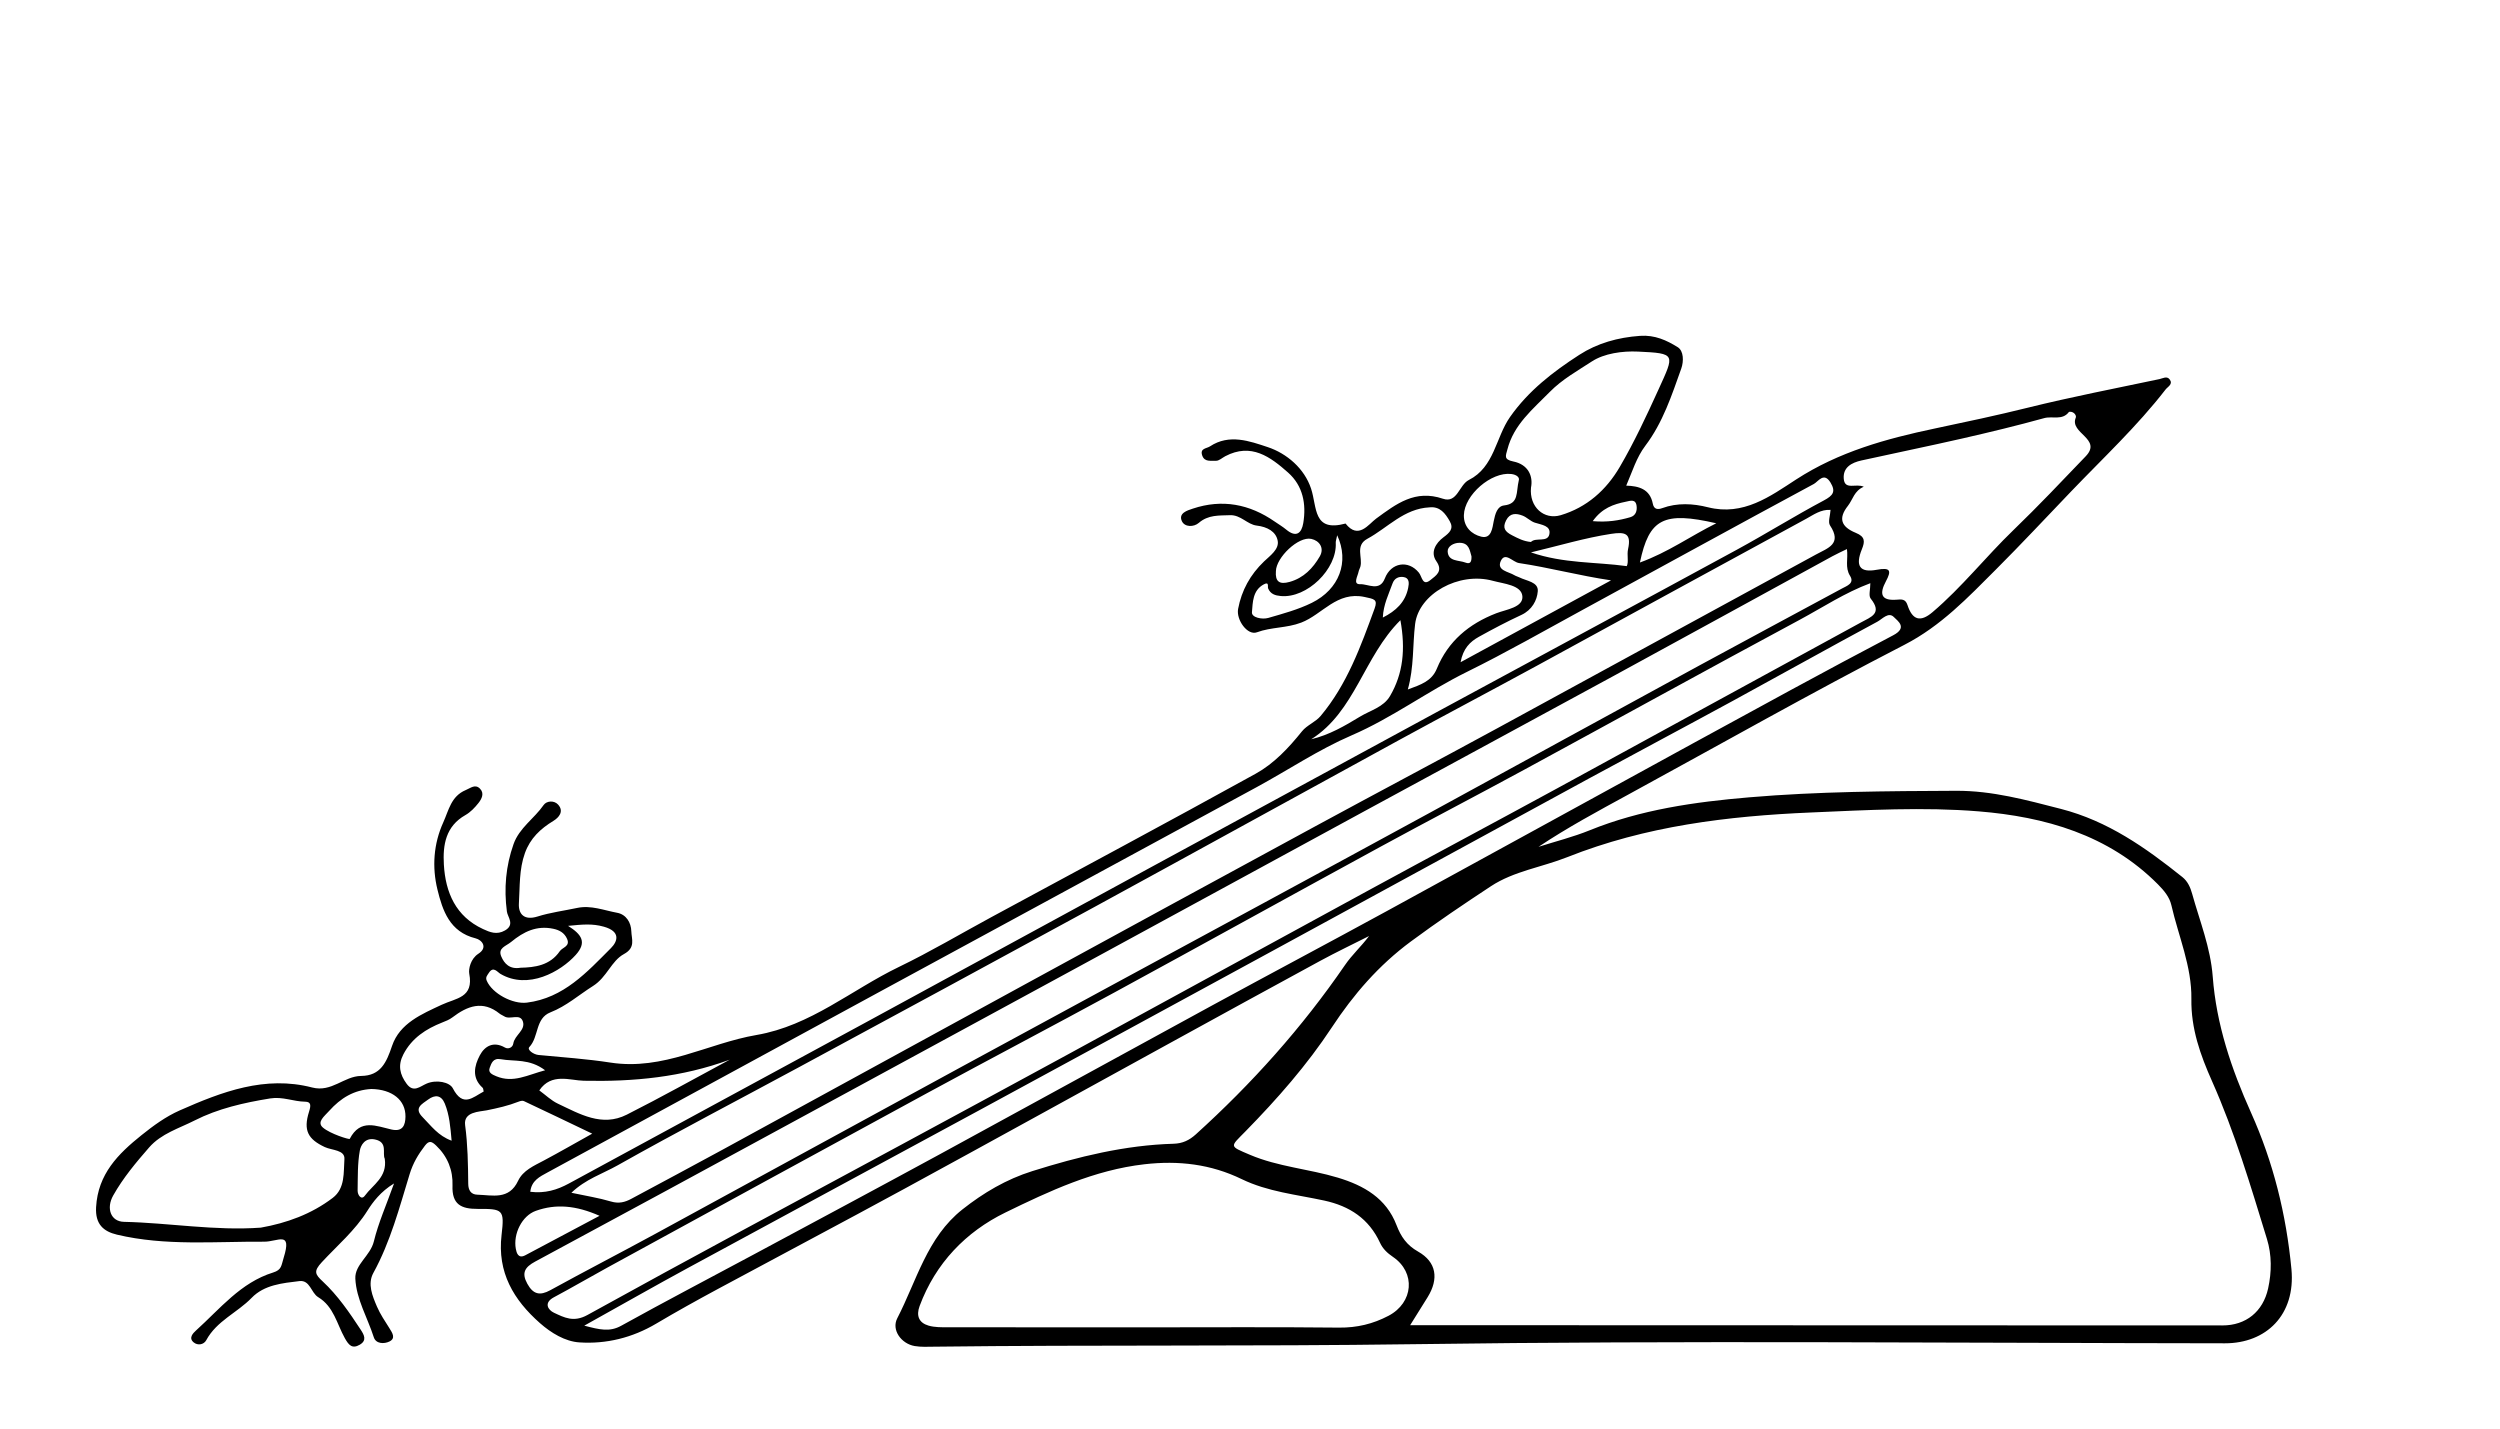 <?xml version="1.0" encoding="utf-8"?>
<!-- Generator: Adobe Illustrator 19.0.1, SVG Export Plug-In . SVG Version: 6.00 Build 0)  -->
<svg version="1.1" id="Logo_x5F_design_xA0_Изображение_1_"
	 xmlns="http://www.w3.org/2000/svg" xmlns:xlink="http://www.w3.org/1999/xlink" x="0px" y="0px" viewBox="0 0 700 400"
	 style="enable-background:new 0 0 700 400;" xml:space="preserve">
<g>
	<g>
		<path d="M383.336,262.089c-4.573,2.316-9.205,4.524-13.708,6.968
			c-14.11,7.657-28.176,15.392-42.25,23.115
			c-24.703,13.556-49.363,27.191-74.108,40.669
			c-17.408,9.481-34.944,18.73-52.391,28.14
			c-5.765,3.109-11.497,6.29-17.13,9.63c-6.683,3.962-14.001,5.768-21.56,5.258
			c-3.975-0.268-7.886-2.648-10.99-5.386
			c-7.372-6.503-12.001-14.185-10.759-24.708c0.841-7.123,0.386-7.313-6.709-7.283
			c-4.59,0.019-7.231-1.238-7.03-6.531c0.161-4.236-1.338-8.12-4.583-11.206
			c-1.252-1.19-1.979-1.484-3.134,0.025c-1.878,2.453-3.322,4.824-4.298,8.016
			c-2.862,9.358-5.362,18.913-10.149,27.628c-1.679,3.057-0.271,6.433,1.016,9.432
			c0.911,2.123,2.246,4.073,3.484,6.043c0.83,1.322,1.85,2.837-0.032,3.736
			c-1.448,0.692-3.738,0.685-4.346-1.213c-1.753-5.476-4.892-10.647-5.167-16.41
			c-0.188-3.947,4.202-6.377,5.185-10.412c1.268-5.206,3.489-10.181,5.651-16.238
			c-3.768,2.283-5.978,5.275-7.417,7.575c-3.522,5.628-8.455,9.78-12.804,14.475
			c-2.362,2.55-1.893,3.388,0.24,5.372c4.22,3.927,7.472,8.699,10.633,13.504
			c0.971,1.476,1.825,3.018-0.247,4.228c-2.136,1.247-3.097,0.104-4.183-1.833
			c-2.226-3.971-3.084-8.845-7.461-11.482c-1.993-1.201-2.272-4.86-5.27-4.498
			c-4.754,0.573-9.823,1.033-13.363,4.692c-4.038,4.173-9.798,6.451-12.708,11.858
			c-0.679,1.261-2.388,1.557-3.528,0.605c-1.461-1.22-0.23-2.525,0.67-3.336
			c6.714-6.052,12.5-13.412,21.587-16.226c2.431-0.753,2.268-1.951,2.949-4.135
			c2.409-7.715-1.621-4.467-5.477-4.492c-13.746-0.089-27.618,1.259-41.198-1.971
			c-3.761-0.895-6.12-2.901-5.848-7.7c0.526-9.285,6.173-14.912,12.731-20.166
			c3.336-2.672,6.779-5.195,10.704-6.929c11.822-5.223,23.885-9.828,37.065-6.409
			c5.481,1.422,8.901-3.185,13.714-3.235c5.468-0.057,7.096-3.795,8.656-8.415
			c2.148-6.363,8.379-8.925,13.881-11.507c4.077-1.913,9.035-1.935,7.733-8.723
			c-0.24-1.25,0.363-4.162,2.549-5.566c2.743-1.762,1.014-3.875-0.771-4.316
			c-7.282-1.8-9.254-7.819-10.687-13.678c-1.529-6.254-1.102-12.774,1.646-18.817
			c1.521-3.345,2.166-7.298,6.274-9.018c1.425-0.597,2.655-1.747,3.989-0.404
			c1.315,1.325,0.473,2.897-0.425,4.035c-1.017,1.287-2.237,2.568-3.645,3.365
			c-5.543,3.136-6.351,8.379-6.036,13.847c0.452,7.846,3.325,14.531,10.968,18.069
			c1.873,0.867,3.851,1.718,6.157,0.384c2.828-1.636,0.727-3.731,0.525-5.267
			c-0.854-6.497-0.313-12.74,1.859-18.891c1.613-4.568,5.798-7.158,8.429-10.958
			c0.806-1.164,2.898-1.371,4.038-0.126c1.764,1.926,0.171,3.671-1.284,4.555
			c-3.649,2.219-6.503,4.883-7.995,9.026c-1.652,4.589-1.395,9.382-1.687,14.073
			c-0.187,3.007,1.473,4.873,5.219,3.692c3.587-1.131,7.38-1.609,11.076-2.399
			c3.889-0.832,7.521,0.676,11.211,1.353c2.549,0.467,3.907,2.761,3.971,5.182
			c0.058,2.174,1.27,4.563-2.06,6.372c-3.563,1.935-4.751,6.48-8.681,8.954
			c-3.925,2.47-7.439,5.622-11.902,7.367c-4.297,1.68-3.203,6.845-5.912,9.72
			c-0.716,0.76,1.167,2.085,2.576,2.22c6.714,0.641,13.556,1.107,20.103,2.125
			c14.854,2.309,27.277-5.383,40.919-7.72
			c15.145-2.595,26.601-12.643,39.851-19.042
			c8.848-4.273,17.326-9.311,25.978-13.992
			c24.664-13.346,49.399-26.566,73.945-40.126
			c5.125-2.831,9.239-7.221,12.967-11.871c1.378-1.719,3.795-2.595,5.218-4.292
			c7.395-8.814,11.229-19.474,15.108-30.078c0.947-2.589-0.124-2.667-2.78-3.242
			c-7.784-1.685-11.845,4.908-17.754,7.171c-4.117,1.577-8.36,1.219-12.418,2.717
			c-2.644,0.976-5.83-3.511-5.26-6.543c0.977-5.202,3.401-9.599,7.267-13.302
			c1.68-1.608,4.26-3.391,3.82-5.782c-0.478-2.599-2.946-3.906-5.881-4.256
			c-2.639-0.315-4.461-3.024-7.47-2.909c-3.091,0.118-6.094-0.139-8.745,2.157
			c-1.405,1.217-3.957,1.228-4.74-0.498c-1.02-2.249,1.556-2.994,3.082-3.502
			c8.22-2.735,15.861-1.271,22.916,3.629c1.085,0.754,2.236,1.426,3.248,2.268
			c2.759,2.295,4.278,1.005,4.75-1.854c0.879-5.333-0.088-10.43-4.24-14.12
			c-4.972-4.419-10.347-8.409-17.6-4.595c-0.876,0.461-1.784,1.338-2.625,1.279
			c-1.329-0.094-3.161,0.456-3.829-1.471c-0.709-2.049,1.199-1.918,2.191-2.574
			c5.396-3.568,11.125-1.444,16.118,0.208c5.419,1.793,10.304,6.033,12.156,11.603
			c1.753,5.271,0.467,12.301,9.668,9.81c3.597,4.612,6.471,0.145,8.57-1.386
			c5.699-4.159,10.899-8.196,18.69-5.564c4.05,1.368,4.501-3.852,7.262-5.246
			c7.18-3.625,7.488-11.873,11.537-17.645
			c5.164-7.361,12.051-12.656,19.386-17.393c5.07-3.274,10.825-4.882,17.027-5.32
			c4.143-0.293,7.441,1.254,10.53,3.168c1.707,1.057,1.707,3.997,1.002,5.976
			c-2.677,7.513-5.15,15.137-10.074,21.636c-2.471,3.261-3.638,7.227-5.341,11.163
			c3.483,0.099,6.637,0.927,7.44,5.046c0.31,1.592,1.349,1.724,2.615,1.259
			c4.249-1.559,8.67-1.302,12.827-0.251c9.93,2.512,17.452-3.085,24.673-7.77
			c11.999-7.784,25.218-11.409,38.843-14.283
			c8.709-1.837,17.404-3.683,26.051-5.827c12.204-3.026,24.569-5.409,36.877-8.009
			c0.896-0.189,2.045-0.928,2.812,0.06c1.063,1.368-0.496,2.05-1.108,2.841
			c-7.976,10.31-17.495,19.196-26.48,28.576
			c-7.011,7.318-13.927,14.732-21.093,21.896
			c-7.823,7.82-15.305,15.74-25.567,21.03
			c-26.056,13.433-51.579,27.899-77.323,41.936
			c-8.471,4.618-16.967,9.189-25.133,14.633c4.78-1.524,9.681-2.746,14.316-4.627
			c14.354-5.823,29.438-7.938,44.696-9.239c19.263-1.642,38.57-1.74,57.892-1.829
			c10.19-0.047,19.672,2.582,29.359,5.07
			c13.133,3.374,23.736,10.861,34.027,19.091c1.513,1.21,2.243,2.915,2.732,4.675
			c2.134,7.674,5.151,15.072,5.764,23.196c1.009,13.379,5.23,25.858,10.736,38.122
			c6.215,13.844,9.844,28.449,11.299,43.757
			c1.223,12.874-7.111,20.806-18.619,20.794
			c-75.829-0.081-151.67-0.82-227.484,0.253
			c-44.64,0.632-89.268,0.151-133.898,0.695
			c-1.83,0.022-3.698,0.126-5.486-0.178c-3.751-0.638-6.572-4.504-4.88-7.775
			c5.445-10.525,8.333-22.658,18.252-30.486
			c5.908-4.663,12.29-8.437,19.564-10.722
			c12.909-4.055,25.957-7.275,39.555-7.662c2.493-0.071,4.379-0.958,6.217-2.62
			c15.717-14.221,29.767-29.911,41.761-47.392
			C378.585,267.309,381.151,265.021,383.336,262.089z M394.843,371.053
			c2.778,0,4.406-0,6.033,0c73.804,0.024,147.607,0.049,221.411,0.069
			c6.578,0.002,11.353-3.858,12.786-10.347c1.026-4.644,1.039-9.403-0.33-13.869
			c-4.575-14.916-9.015-29.885-15.383-44.193
			c-3.248-7.297-5.902-14.674-5.774-23.016c0.138-9.047-3.604-17.526-5.609-26.261
			c-0.522-2.273-2.069-4.122-3.748-5.812
			c-13.832-13.926-31.713-18.93-50.197-20.441
			c-15.501-1.267-31.239-0.359-46.899,0.309
			c-23.432,1-46.347,3.795-68.281,12.505
			c-7.096,2.818-14.985,3.928-21.37,8.13
			c-7.578,4.987-15.124,10.071-22.45,15.496
			c-9.042,6.695-16.048,14.826-22.116,24.036
			c-6.97,10.58-15.312,20.056-24.131,29.068c-4.377,4.473-4.757,4.081,1.189,6.613
			c7.887,3.358,16.491,3.946,24.616,6.398c7.321,2.21,13.553,5.77,16.434,13.297
			c1.238,3.236,2.862,5.614,6.053,7.417c5.142,2.905,5.846,7.602,2.648,12.775
			C398.337,365.472,396.932,367.706,394.843,371.053z M320.93,371.656
			c17.995,0,35.992-0.117,53.985,0.075c5.011,0.053,9.506-1.019,13.875-3.315
			c6.973-3.664,7.688-12.096,1.242-16.479c-1.573-1.07-2.835-2.244-3.634-3.973
			c-3.1-6.707-8.464-10.258-15.615-11.808c-7.768-1.684-15.815-2.462-23.09-5.995
			c-8.675-4.212-17.696-5.261-27.242-4.169
			c-14.036,1.605-26.629,7.505-38.96,13.523
			c-11.053,5.394-19.551,14.192-24.001,26.181
			c-1.011,2.724-0.19,4.693,2.512,5.48c1.715,0.5,3.622,0.459,5.444,0.462
			C283.94,371.668,302.435,371.657,320.93,371.656z M512.554,142.769
			c-2.714-0.179-4.781,1.383-6.842,2.502
			c-25.147,13.645-50.221,27.424-75.344,41.112
			c-12.853,7.003-25.802,13.829-38.647,20.847
			c-28.428,15.534-56.789,31.19-85.231,46.7
			c-27.576,15.038-55.207,29.976-82.837,44.917
			c-16.924,9.152-34,18.031-50.762,27.469
			c-4.146,2.335-8.938,3.84-12.904,7.66c4.103,0.877,7.673,1.426,11.1,2.451
			c2.153,0.644,3.874,0.209,5.668-0.756c8.549-4.599,17.123-9.152,25.643-13.803
			c28.589-15.607,57.148-31.267,85.738-46.872
			c26.717-14.582,53.442-29.151,80.196-43.665
			c16.921-9.18,33.935-18.186,50.847-27.382
			c29.774-16.191,59.488-32.493,89.268-48.672c3.418-1.857,7.388-2.964,3.961-8.163
			C511.785,146.165,512.466,144.358,512.554,142.769z M517.143,153.738
			c-1.483,0.73-2.8,1.317-4.061,2.007
			c-20.315,11.108-40.606,22.263-60.939,33.339
			c-23.224,12.65-46.492,25.218-69.727,37.848
			c-26.41,14.357-52.798,28.753-79.205,43.113
			c-26.985,14.675-53.98,29.332-80.976,43.988
			c-24.112,13.09-48.21,26.206-72.372,39.203
			c-2.906,1.563-3.894,3.163-2.211,6.218c1.612,2.926,3.462,3.433,6.438,1.797
			c9.683-5.321,19.505-10.388,29.209-15.67
			c28.674-15.607,57.3-31.304,85.979-46.903
			c28.25-15.365,56.545-30.649,84.815-45.978
			c15.367-8.332,30.738-16.657,46.082-25.03
			c25.328-13.82,50.621-27.703,75.958-41.506
			c13.178-7.179,26.426-14.23,39.62-21.379c1.357-0.735,3.583-1.442,2.259-3.553
			C516.538,158.879,517.519,156.452,517.143,153.738z M523.698,163.295
			c-7.137,2.66-13.3,6.765-19.768,10.24
			c-25.792,13.857-51.422,28.016-77.153,41.989
			c-13.373,7.262-26.878,14.283-40.24,21.565
			c-24.856,13.545-49.619,27.26-74.482,40.791
			c-17.391,9.465-34.925,18.667-52.324,28.117
			c-29.908,16.245-59.765,32.587-89.633,48.905
			c-5.02,2.743-9.955,5.642-15.003,8.332c-2.979,1.588-1.599,3.582,0.016,4.334
			c2.868,1.335,5.501,2.772,9.379,0.626c28.981-16.036,58.2-31.641,87.338-47.393
			c15.509-8.384,31.023-16.758,46.505-25.193
			c28.646-15.608,57.256-31.285,85.909-46.88
			c17.226-9.376,34.535-18.6,51.757-27.984
			c28.358-15.452,56.664-31.002,85.03-46.44c2.908-1.582,6.099-2.546,2.76-6.706
			C523.153,166.804,523.698,165.063,523.698,163.295z M148.481,333.701
			c4.125,0.505,7.499-0.519,10.808-2.32
			c27.631-15.037,55.307-29.991,82.95-45.005
			c26.345-14.309,52.661-28.673,79.001-42.991
			c27.206-14.788,54.415-29.57,81.642-44.319
			c27.801-15.06,55.651-30.033,83.426-45.142
			c8.197-4.459,16.126-9.413,24.362-13.795c2.593-1.38,3.421-2.473,1.854-5.042
			c-1.842-3.019-3.45-0.221-4.632,0.416
			c-21.53,11.603-42.962,23.387-64.439,35.088
			c-10.882,5.929-21.655,12.086-32.761,17.563
			c-11.025,5.438-20.888,12.847-32.263,17.757
			c-9.206,3.974-17.668,9.657-26.521,14.47
			c-35.273,19.175-70.575,38.295-105.855,57.457
			c-30.925,16.797-61.836,33.618-92.744,50.446
			C151.142,329.464,148.81,330.562,148.481,333.701z M521.859,136.293
			c-2.688,1.118-3.062,3.589-4.438,5.335c-2.727,3.459-1.999,5.856,2.221,7.58
			c2.625,1.072,2.562,2.42,1.684,4.578c-1.886,4.638-0.633,6.647,4.138,5.755
			c3.909-0.731,4.196,0.225,2.578,3.248c-1.782,3.332-1.509,5.462,2.952,5.128
			c1.382-0.103,2.519-0.299,3.101,1.491c1.383,4.257,3.631,4.863,6.985,2.02
			c8.239-6.987,14.917-15.515,22.669-22.994c6.941-6.697,13.578-13.712,20.255-20.677
			c4.712-4.917-4.641-6.435-2.784-10.823c0.236-0.558-0.432-1.594-1.492-1.641
			c-0.154-0.007-0.385-0.004-0.456,0.089c-1.828,2.399-4.607,1.057-6.892,1.69
			c-7.596,2.102-15.267,3.953-22.953,5.709c-9.388,2.144-18.826,4.067-28.228,6.147
			c-2.743,0.607-5.238,1.935-4.945,5.167
			C516.548,137.332,519.727,135.258,521.859,136.293z M163.597,371.184
			c4.376,1.148,7.124,1.81,10.35,0.021
			c12.337-6.843,24.849-13.37,37.279-20.047
			c17.353-9.321,34.723-18.609,52.026-28.022
			c25.375-13.805,50.677-27.743,76.046-41.559
			c16.29-8.871,32.679-17.559,48.96-26.446
			c28.529-15.572,56.991-31.266,85.515-46.847
			c18.722-10.227,37.43-20.485,56.317-30.401c4.097-2.151,1.291-3.997,0.185-5.113
			c-1.509-1.524-3.248,0.571-4.614,1.307
			c-13.539,7.29-26.956,14.805-40.459,22.161
			c-13.369,7.283-26.82,14.414-40.195,21.687
			c-29.759,16.183-59.486,32.424-89.239,48.619
			c-27.167,14.788-54.339,29.567-81.531,44.31
			c-27.186,14.74-54.415,29.401-81.591,44.16
			C183.332,360.072,174.122,365.318,163.597,371.184z M73.02,343.74
			c7.25-1.282,14.174-3.785,20.146-8.333c3.542-2.698,2.998-7.155,3.27-10.844
			c0.194-2.624-3.497-2.448-5.483-3.379c-4.707-2.209-6.08-4.64-4.423-9.899
			c0.533-1.69,0.638-2.789-1.081-2.809c-3.29-0.039-6.309-1.482-9.794-0.915
			c-7.347,1.195-14.609,2.833-21.163,6.171c-4.348,2.214-9.34,3.657-12.742,7.561
			c-3.689,4.233-7.285,8.516-10.06,13.457c-1.996,3.554-0.721,7.281,3.023,7.365
			C47.489,342.402,60.165,344.67,73.02,343.74z M428.682,136.518
			c-0.537,5.44,3.637,9.133,8.315,7.737c7.286-2.176,12.731-6.989,16.55-13.531
			c4.08-6.991,7.484-14.306,10.842-21.685c4.515-9.922,4.973-10.09-5.751-10.595
			c-4.326-0.204-9.464,0.498-12.936,2.77c-3.976,2.601-8.309,5.004-11.775,8.536
			c-4.738,4.829-10.072,9.116-11.86,16.108c-0.44,1.719-1.136,2.794,1.664,3.359
			C427.892,130.055,429.322,133.302,428.682,136.518z M165.82,317.425
			c-6.779-3.245-12.95-6.214-19.148-9.127c-0.38-0.179-1.01-0.014-1.455,0.163
			c-2.905,1.149-5.887,1.816-8.956,2.436c-1.993,0.403-6.537,0.351-6.026,4.161
			c0.735,5.48,0.815,10.929,0.87,16.408c0.018,1.748,0.72,2.997,2.548,3.047
			c4.248,0.116,8.86,1.549,11.417-3.889c1.374-2.922,4.453-4.213,7.226-5.69
			C156.627,322.628,160.881,320.178,165.82,317.425z M135.426,305.628
			c-0.115-0.449-0.091-0.871-0.287-1.047c-3.108-2.789-2.34-6.166-0.784-9.096
			c1.374-2.588,3.819-4.011,7.027-2.172c0.939,0.538,2.162,0.012,2.34-1.121
			c0.37-2.356,3.467-3.729,2.694-6.147c-0.779-2.436-3.61-0.391-5.233-1.474
			c-0.409-0.273-0.901-0.432-1.279-0.737c-4.751-3.837-9.051-2.145-13.245,1.042
			c-0.872,0.663-1.85,1.03-2.882,1.439c-4.47,1.77-8.445,4.317-10.821,8.877
			c-1.618,3.106-1.003,5.673,0.9,8.266c1.925,2.623,3.747,0.732,5.619-0.061
			c2.761-1.17,6.418-0.401,7.317,1.329
			C129.638,310.197,132.38,307.238,135.426,305.628z M394.189,193.057
			c3.688-1.361,6.691-2.332,8.132-5.845c3.148-7.676,8.965-12.525,16.627-15.495
			c2.818-1.092,7.639-1.637,7.316-4.82c-0.313-3.084-5.199-3.427-8.243-4.264
			c-9.589-2.636-20.758,3.684-21.788,12.082
			C395.504,180.667,395.962,186.722,394.189,193.057z M400.26,142.062
			c-7.147,0.347-11.694,5.707-17.393,8.795c-3.527,1.911-1.233,5.254-1.972,7.848
			c-0.133,0.465-0.405,0.897-0.492,1.367c-0.239,1.289-1.705,3.597,0.485,3.504
			c2.185-0.092,5.411,2.163,6.87-1.622c1.713-4.445,6.587-5.261,9.543-1.588
			c0.898,1.115,0.993,3.903,3.273,2.006c1.365-1.135,3.619-2.365,1.604-5.233
			c-1.753-2.496-0.161-5.079,1.986-6.688c1.707-1.28,2.977-2.399,1.765-4.515
			C404.688,143.763,403.21,141.736,400.26,142.062z M204.328,296.71
			c-13.447,4.928-26.947,6.205-40.904,5.901c-3.792-0.083-9.034-2.293-12.419,2.704
			c1.781,1.295,3.343,2.837,5.216,3.719c6.101,2.872,12.309,6.592,19.267,3.076
			C185.213,307.197,194.725,301.863,204.328,296.71z M451.093,162.498
			c-8.893-1.305-17.253-3.576-25.768-4.841c-1.754-0.261-3.87-3.195-5.084-0.623
			c-1.284,2.721,2.15,3.003,3.828,4.043c0.418,0.259,0.925,0.37,1.367,0.596
			c1.986,1.016,5.343,1.25,5.143,3.869c-0.197,2.579-1.647,5.271-4.583,6.633
			c-4.057,1.882-8.023,3.975-11.935,6.147c-2.436,1.352-4.385,3.24-5.101,7.101
			C423.505,177.509,437.299,170.003,451.093,162.498z M159.055,259.239
			c3.831,2.417,5.337,4.591,2.15,8.138c-4.194,4.668-13.33,9.854-21.073,5.314
			c-0.87-0.51-1.994-2.265-3.257-0.284c-0.435,0.683-1.009,1.212-0.59,2.191
			c1.534,3.584,7.26,6.638,11.246,6.138c10.315-1.293,16.825-8.548,23.532-15.266
			c1.894-1.898,2.777-4.647-1.969-5.992
			C165.799,258.545,163.025,258.857,159.055,259.239z M367.142,206.992
			c5.059-1.206,9.366-3.73,13.643-6.324c2.926-1.775,6.586-2.636,8.43-5.795
			c3.658-6.265,4.369-13.057,2.898-21.217
			C381.819,183.877,379.453,199.217,367.142,206.992z M103.985,304.918
			c-4.867,0.262-8.578,2.523-11.818,6.132c-1.383,1.541-3.538,3.138-1.748,4.675
			c2.051,1.761,7.378,3.411,7.509,3.158c2.979-5.755,7.483-3.556,11.709-2.614
			c3.132,0.698,3.861-1.225,3.895-3.601
			C113.598,308.016,109.802,305.012,103.985,304.918z M167.873,340.424
			c-6.63-2.926-12.231-3.39-17.847-1.389c-3.873,1.381-6.376,6.448-5.595,10.656
			c0.199,1.071,0.652,2.847,2.65,1.783
			C153.673,347.965,160.268,344.465,167.873,340.424z M428.661,154.67
			c9.192,3.147,17.966,2.633,26.833,3.844c0.602-1.168-0.012-3.069,0.368-4.792
			c0.978-4.444-0.867-4.838-4.768-4.239
			C443.807,150.601,436.783,152.725,428.661,154.67z M425.265,134.485
			c0.261-0.758-0.536-1.582-2.131-1.766c-5.59-0.646-13.094,5.839-13.248,11.509
			c-0.09,3.32,2.19,5.393,4.867,6.042c2.898,0.703,3.122-2.564,3.486-4.339
			c0.423-2.064,0.977-4.189,2.918-4.413
			C425.367,141.032,424.45,137.9,425.265,134.485z M145.755,270.965
			c3.973-0.088,8.252-0.623,10.987-4.634c0.742-1.087,2.989-1.327,2.03-3.469
			c-0.766-1.711-2.172-2.453-3.863-2.808c-4.621-0.968-8.26,0.777-11.797,3.694
			c-1.48,1.22-3.767,1.669-2.76,4.062
			C141.183,269.786,142.705,271.495,145.755,270.965z M374.412,149.861
			c-0.236,1.193-0.428,1.659-0.403,2.113c0.406,7.381-8.078,15.6-15.398,14.914
			c-1.538-0.144-2.856-0.526-3.535-2.125c-0.208-0.491,0.368-1.976-1.182-1.157
			c-3.188,1.683-3.113,5.101-3.351,7.819c-0.13,1.491,2.851,2.092,4.574,1.594
			c4.134-1.195,8.366-2.336,12.197-4.229
			C374.978,165.001,377.884,157.351,374.412,149.861z M459.176,157.502
			c7.903-2.858,14.087-7.364,21.379-10.984
			C465.834,143.139,461.758,145.174,459.176,157.502z M357.253,159.92
			c-0.23,2.926,0.982,3.818,3.837,3.015c3.948-1.11,6.535-3.835,8.449-7.143
			c1.374-2.373-0.142-4.432-2.396-4.906
			C363.543,150.129,357.338,156.086,357.253,159.92z M107.737,324.463
			c-0.765-1.539,0.959-4.645-2.76-5.416c-2.791-0.579-3.957,1.635-4.225,3.106
			c-0.663,3.651-0.551,7.452-0.619,11.195c-0.023,1.271,1.046,2.799,2.029,1.44
			C104.372,331.734,108.487,329.633,107.737,324.463z M126.453,319.392
			c-0.341-3.789-0.602-7.187-1.905-10.378c-0.993-2.433-2.735-2.576-4.712-1.115
			c-1.68,1.242-4.038,2.344-1.515,4.894
			C120.684,315.182,122.683,318.037,126.453,319.392z M428.665,151.756
			c1.325-1.399,4.643,0.229,5.149-2.14c0.524-2.456-2.213-2.658-4.081-3.277
			c-1.214-0.402-2.191-1.491-3.395-1.957c-1.773-0.686-3.543-0.824-4.631,1.323
			c-1.073,2.118-0.331,3.153,1.711,4.197
			C425.04,150.731,426.566,151.563,428.665,151.756z M152.633,299.676
			c-4.447-3.335-8.594-2.396-12.436-3.098c-2.158-0.395-2.618,1.177-3.08,2.406
			c-0.512,1.36,0.669,1.874,1.861,2.37
			C143.726,303.329,147.703,300.983,152.633,299.676z M445.964,145.924
			c4.097,0.348,7.332-0.175,10.511-1.102c1.572-0.459,1.944-1.832,1.771-3.169
			c-0.262-2.025-1.786-1.424-3.065-1.161
			C451.77,141.191,448.572,142.259,445.964,145.924z M387.189,172.916
			c3.649-1.849,6.285-4.284,7.098-8.293c0.254-1.254,0.436-2.844-1.385-3.066
			c-1.272-0.154-2.467,0.327-3.004,1.838
			C388.833,166.392,387.353,169.256,387.189,172.916z M412.013,155.769
			c-0.497-1.588-0.61-3.785-3.356-3.784c-1.713,0.001-3.383,1.046-3.31,2.428
			c0.152,2.866,3.091,2.386,4.976,3.11
			C411.734,158.065,412.069,157.243,412.013,155.769z"/>
	</g>
</g>
</svg>
